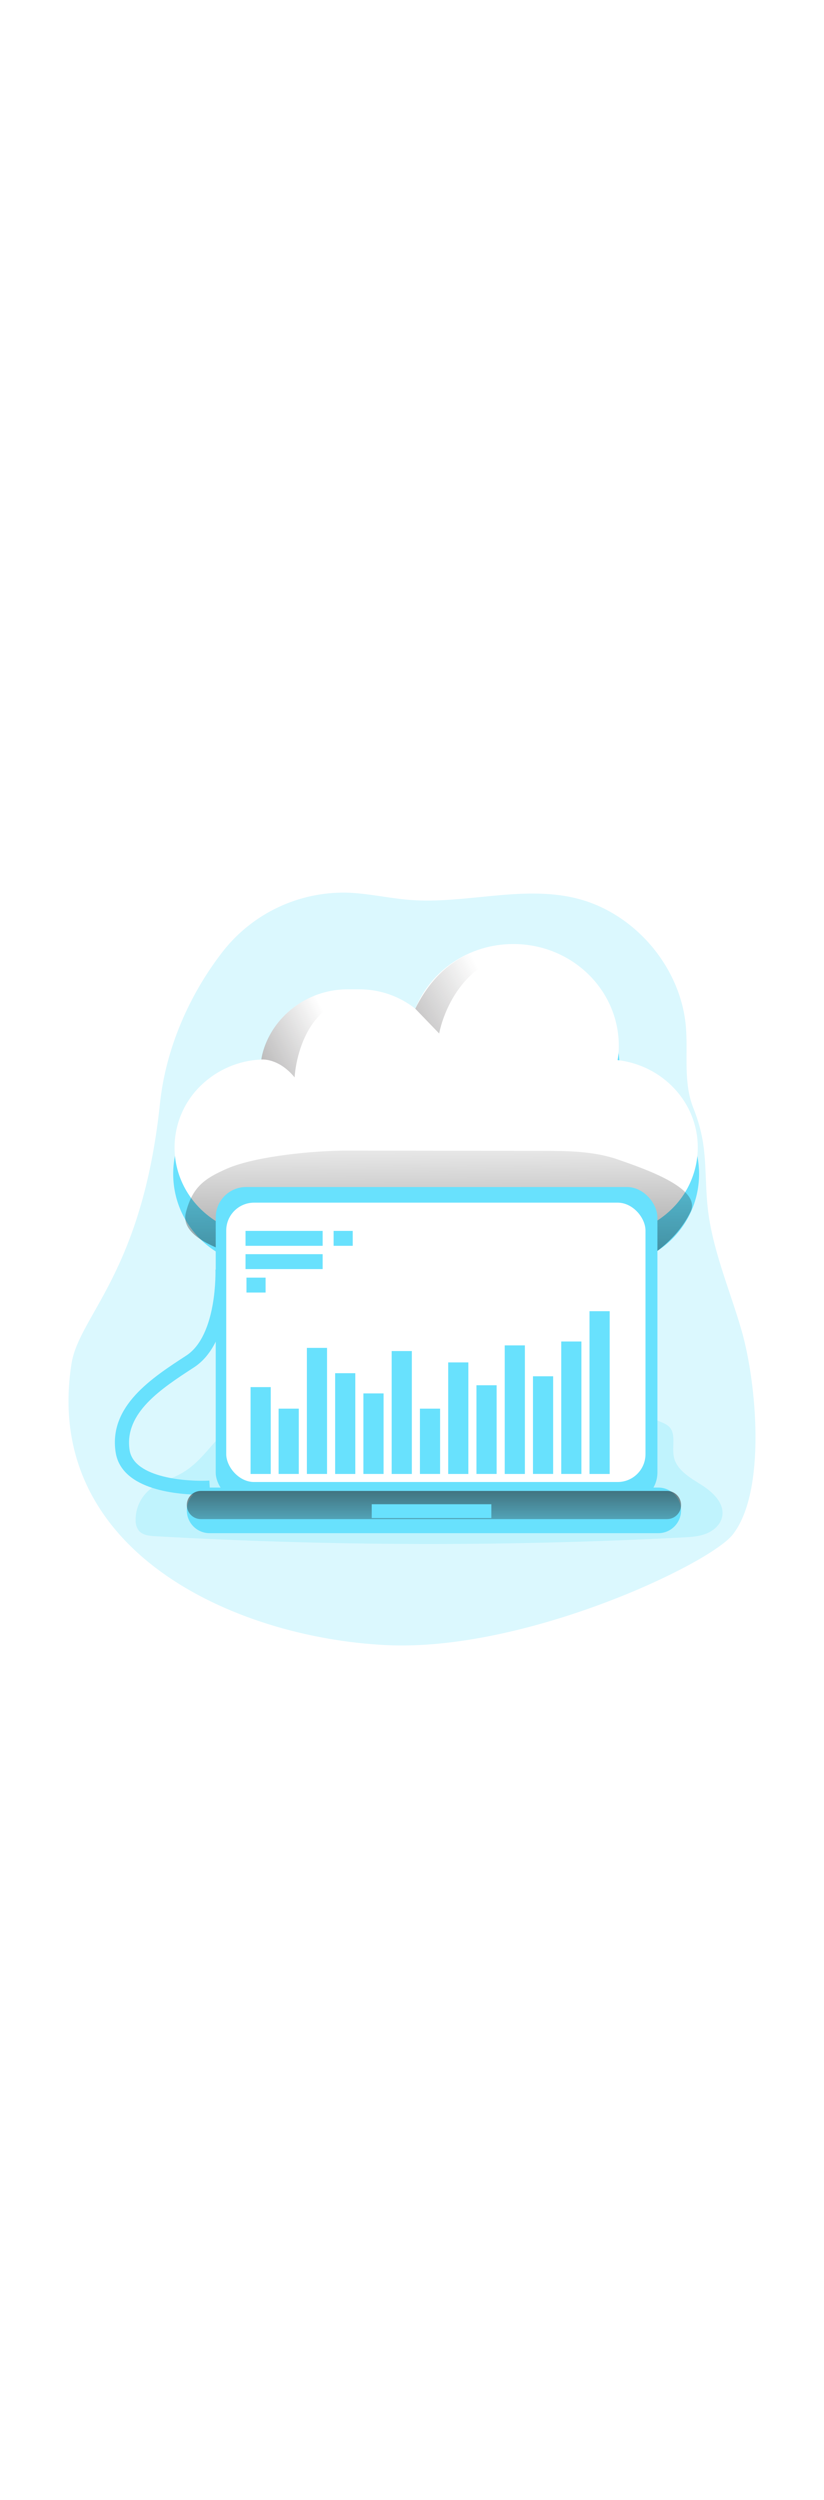 
<svg id="_0159_data_visualization" xmlns="http://www.w3.org/2000/svg" xmlns:xlink="http://www.w3.org/1999/xlink" viewBox="0 0 500 500" data-imageid="data-visualization-43" imageName="Data Visualization" class="illustrations_image" style="width: 165px;"><defs><style>.cls-1_data-visualization-43{fill:url(#linear-gradient);}.cls-1_data-visualization-43,.cls-2_data-visualization-43,.cls-3_data-visualization-43,.cls-4_data-visualization-43,.cls-5_data-visualization-43,.cls-6_data-visualization-43,.cls-7_data-visualization-43,.cls-8_data-visualization-43{stroke-width:0px;}.cls-2_data-visualization-43{fill:url(#linear-gradient-4-data-visualization-43);}.cls-3_data-visualization-43{fill:url(#linear-gradient-2-data-visualization-43);}.cls-4_data-visualization-43{fill:url(#linear-gradient-3-data-visualization-43);}.cls-5_data-visualization-43{fill:url(#linear-gradient-5-data-visualization-43);}.cls-6_data-visualization-43{isolation:isolate;opacity:.24;}.cls-6_data-visualization-43,.cls-8_data-visualization-43{fill:#68e1fd;}.cls-7_data-visualization-43{fill:#fff;}</style><linearGradient id="linear-gradient-data-visualization-43" x1="790.43" y1="2103.8" x2="806.38" y2="1472.02" gradientTransform="translate(-526.47 2280.36) scale(1 -1)" gradientUnits="userSpaceOnUse"><stop offset="0" stop-color="#231f20" stop-opacity="0"/><stop offset="1" stop-color="#231f20"/></linearGradient><linearGradient id="linear-gradient-2-data-visualization-43" x1="792.36" y1="2112.53" x2="793.42" y2="1874.36" gradientTransform="translate(-526.47 2280.36) scale(1 -1)" gradientUnits="userSpaceOnUse"><stop offset="0" stop-color="#000" stop-opacity="0"/><stop offset=".99" stop-color="#000"/></linearGradient><linearGradient id="linear-gradient-3-data-visualization-43" x1="819.88" y1="2195.18" x2="655.81" y2="2108.75" xlink:href="#linear-gradient-data-visualization-43"/><linearGradient id="linear-gradient-4-data-visualization-43" x1="726.54" y1="2167.95" x2="588.25" y2="2095.1" xlink:href="#linear-gradient-data-visualization-43"/><linearGradient id="linear-gradient-5-data-visualization-43" x1="734.31" y1="1846.82" x2="734.31" y2="1916.48" gradientTransform="translate(-471 2282.23) scale(1 -1)" xlink:href="#linear-gradient-data-visualization-43"/></defs><g id="background_data-visualization-43"><path class="cls-6_data-visualization-43 targetColor" d="M416.27,115.6c-2.74-36.93-31.42-70.47-67.47-78.93-32.56-7.64-66.62,3.73-99.96,1.19-12.94-1-25.7-4.08-38.68-4.43-28.93-.51-56.45,12.45-74.49,35.07-20.78,26.49-35.09,59.33-38.61,92.79-10.81,102.69-49.04,128.36-53.68,157.67-17.76,113.04,98.3,165.88,190.58,170.52,84.14,4.28,196.58-48.97,210.7-67.02,20.45-26.15,14.51-91.74,5.34-123.62-7.34-25.53-18.72-51.01-20.88-77.74-1.8-22.18.3-35.24-8.44-57.21-6.08-15.32-3.23-32.24-4.41-48.3Z" style="fill: rgb(104, 225, 253);"/><path class="cls-6_data-visualization-43 targetColor" d="M107.24,386.87c-5.4,2.57-11.28,4.28-15.98,8.01-5.7,4.55-9.01,11.47-8.97,18.76-.09,2.27.56,4.51,1.86,6.37,2.28,2.86,6.37,3.27,10,3.48,106.67,6.02,213.58,6.27,320.27.74,4.86-.24,9.81-.53,14.28-2.36,4.47-1.83,8.57-5.48,9.51-10.25,1.6-8.04-5.71-14.94-12.65-19.28s-15.08-9-16.68-17.02c-1.26-6.25,1.6-13.99-3.04-18.36-1.27-1.07-2.72-1.91-4.28-2.48-49.07-21.02-102.66-35.39-155.65-28.7-21.42,2.7-42.24,8.8-62.4,16.35-10.25,3.84-20.35,8.07-30.37,12.47-7.67,3.36-17.56,5.94-23.16,12.27-7.03,8.03-12.71,15.24-22.72,20.01Z" style="fill: rgb(104, 225, 253);"/></g><g id="cloud_data-visualization-43"><path class="cls-8_data-visualization-43 targetColor" d="M424.2,203.9c0,30.76-24.93,55.69-55.69,55.69h-208.28c-30.76-.31-55.44-25.49-55.13-56.25.29-29.26,23.19-53.31,52.4-55.03,4.49-25.67,26.78-44.4,52.84-44.4h7.14c12.45.01,24.5,4.34,34.12,12.25,12.98-33.12,50.36-49.45,83.48-36.47,24.7,9.68,40.94,33.51,40.91,60.03.04,3-.22,6-.76,8.95,27.93,3.4,48.93,27.09,48.97,55.22Z" style="fill: rgb(104, 225, 253);"/><path class="cls-1_data-visualization-43" d="M424.2,203.9c0,30.76-24.93,55.69-55.69,55.69h-208.28c-30.76-.31-55.44-25.49-55.13-56.25.29-29.26,23.19-53.31,52.4-55.03,4.49-25.67,26.78-44.4,52.84-44.4h7.14c12.45.01,24.5,4.34,34.12,12.25,12.98-33.12,50.36-49.45,83.48-36.47,24.7,9.68,40.94,33.51,40.91,60.03.04,3-.22,6-.76,8.95,27.93,3.4,48.93,27.09,48.97,55.22Z"/><path class="cls-7_data-visualization-43" d="M423.4,187.82c0,14.27-5.86,27.92-16.19,37.76-10.52,10.08-24.54,15.69-39.11,15.62h-206.79c-30.59,0-55.39-23.83-55.39-53.38.04-14.25,5.89-27.86,16.19-37.7,9.86-9.46,22.83-14.99,36.49-15.54,1.9-10.49,7.08-20.11,14.79-27.46,10.11-9.72,23.59-15.12,37.61-15.08h7.14c12.29-.01,24.22,4.12,33.87,11.74,9.22-22.95,32.34-39.2,59.48-39.2,35.37,0,64,27.63,64,61.78.03,2.87-.22,5.74-.74,8.57,27.42,3.17,48.65,25.66,48.65,52.89Z"/><path class="cls-8_data-visualization-43 targetColor" d="M122.62,398.36c-13.21,0-48.94-2.2-52.47-25.89-4.16-27.9,21.89-44.83,42.84-58.43,18.99-12.34,17.76-51.72,17.75-52.12l8.57-.31c0,1.81,1.43,44.6-21.61,59.56-19.89,12.92-42.41,27.56-39.07,50.05,2.58,17.32,35.8,19.26,48.4,18.56l.49,8.48c-.46.01-2.21.1-4.9.1Z" style="fill: rgb(104, 225, 253);"/><path class="cls-3_data-visualization-43" d="M137.83,200.67c17.92-7.73,53.48-10.92,73-10.91l117.27.16c15.98,0,32.33.1,47.4,5.44,15.07,5.34,50.51,17.14,43.53,31.53-9.84,20.21-30.15,30.75-38.09,34.37-10.82,4.96-23.18,4.84-35.07,4.63l-148.38-2.67c-7.64.05-15.28-.47-22.85-1.54-5.89-1.11-11.71-2.57-17.42-4.37-8.97-2.39-17.78-5.36-26.36-8.9-9.5-4.18-20.69-10.84-18.06-21.11,3.94-15.21,10.92-20.49,25.05-26.63Z"/><path class="cls-4_data-visualization-43" d="M251.98,103.78l14.52,15.04s9.04-54.26,65.95-50.52c.01,0-53.54-18.91-80.47,35.49Z"/><path class="cls-2_data-visualization-43" d="M158.59,134.58s10.34-1.14,20.18,10.82c0,0,2.13-48.4,43.21-49.2,0,0-16.84-10.75-40.28,4.38-21.01,13.57-23.11,33.99-23.11,33.99Z"/></g><g id="laptop_data-visualization-43"><rect class="cls-8_data-visualization-43 targetColor" x="130.9" y="211.86" width="268.02" height="191.44" rx="18.42" ry="18.42" style="fill: rgb(104, 225, 253);"/><rect class="cls-7_data-visualization-43" x="137.28" y="221.33" width="254.4" height="169.31" rx="16.88" ry="16.88"/><path class="cls-8_data-visualization-43 targetColor" d="M127.17,394.01h272.28c7.63,0,13.82,6.19,13.82,13.82h0c0,7.63-6.19,13.82-13.82,13.82H127.17c-7.63,0-13.82-6.19-13.82-13.82h0c0-7.63,6.19-13.82,13.82-13.82Z" style="fill: rgb(104, 225, 253);"/><path class="cls-5_data-visualization-43" d="M121.89,396.05h282.85c4.72,0,8.54,3.82,8.54,8.54h0c0,4.72-3.82,8.54-8.54,8.54H121.89c-4.72,0-8.54-3.82-8.54-8.54h0c0-4.72,3.82-8.54,8.54-8.54Z"/><rect class="cls-8_data-visualization-43 targetColor" x="225.56" y="404.12" width="72.59" height="8.38" style="fill: rgb(104, 225, 253);"/></g><g id="data_graphic_data-visualization-43"><rect class="cls-8_data-visualization-43 targetColor" x="152.05" y="333.12" width="12.24" height="52.65" style="fill: rgb(104, 225, 253);"/><rect class="cls-8_data-visualization-43 targetColor" x="169.06" y="346.18" width="12.24" height="39.58" style="fill: rgb(104, 225, 253);"/><rect class="cls-8_data-visualization-43 targetColor" x="186.21" y="309.35" width="12.24" height="76.41" style="fill: rgb(104, 225, 253);"/><rect class="cls-8_data-visualization-43 targetColor" x="203.36" y="324.69" width="12.24" height="61.08" style="fill: rgb(104, 225, 253);"/><rect class="cls-8_data-visualization-43 targetColor" x="220.51" y="336.94" width="12.24" height="48.82" style="fill: rgb(104, 225, 253);"/><rect class="cls-8_data-visualization-43 targetColor" x="237.66" y="311.27" width="12.24" height="74.5" style="fill: rgb(104, 225, 253);"/><rect class="cls-8_data-visualization-43 targetColor" x="254.81" y="346.18" width="12.24" height="39.58" style="fill: rgb(104, 225, 253);"/><rect class="cls-8_data-visualization-43 targetColor" x="271.96" y="318.15" width="12.24" height="67.62" style="fill: rgb(104, 225, 253);"/><rect class="cls-8_data-visualization-43 targetColor" x="289.11" y="332" width="12.24" height="53.76" style="fill: rgb(104, 225, 253);"/><rect class="cls-8_data-visualization-43 targetColor" x="306.26" y="307.84" width="12.24" height="77.93" style="fill: rgb(104, 225, 253);"/><rect class="cls-8_data-visualization-43 targetColor" x="323.41" y="326.56" width="12.24" height="59.19" style="fill: rgb(104, 225, 253);"/><rect class="cls-8_data-visualization-43 targetColor" x="340.56" y="305.48" width="12.24" height="80.28" style="fill: rgb(104, 225, 253);"/><rect class="cls-8_data-visualization-43 targetColor" x="357.71" y="287.11" width="12.24" height="98.66" style="fill: rgb(104, 225, 253);"/><rect class="cls-8_data-visualization-43 targetColor" x="148.98" y="238.45" width="46.8" height="9.04" style="fill: rgb(104, 225, 253);"/><rect class="cls-8_data-visualization-43 targetColor" x="202.43" y="238.45" width="11.6" height="9.04" style="fill: rgb(104, 225, 253);"/><rect class="cls-8_data-visualization-43 targetColor" x="149.56" y="266.77" width="11.6" height="9.04" style="fill: rgb(104, 225, 253);"/><rect class="cls-8_data-visualization-43 targetColor" x="148.98" y="252.55" width="46.8" height="9.04" style="fill: rgb(104, 225, 253);"/></g></svg>